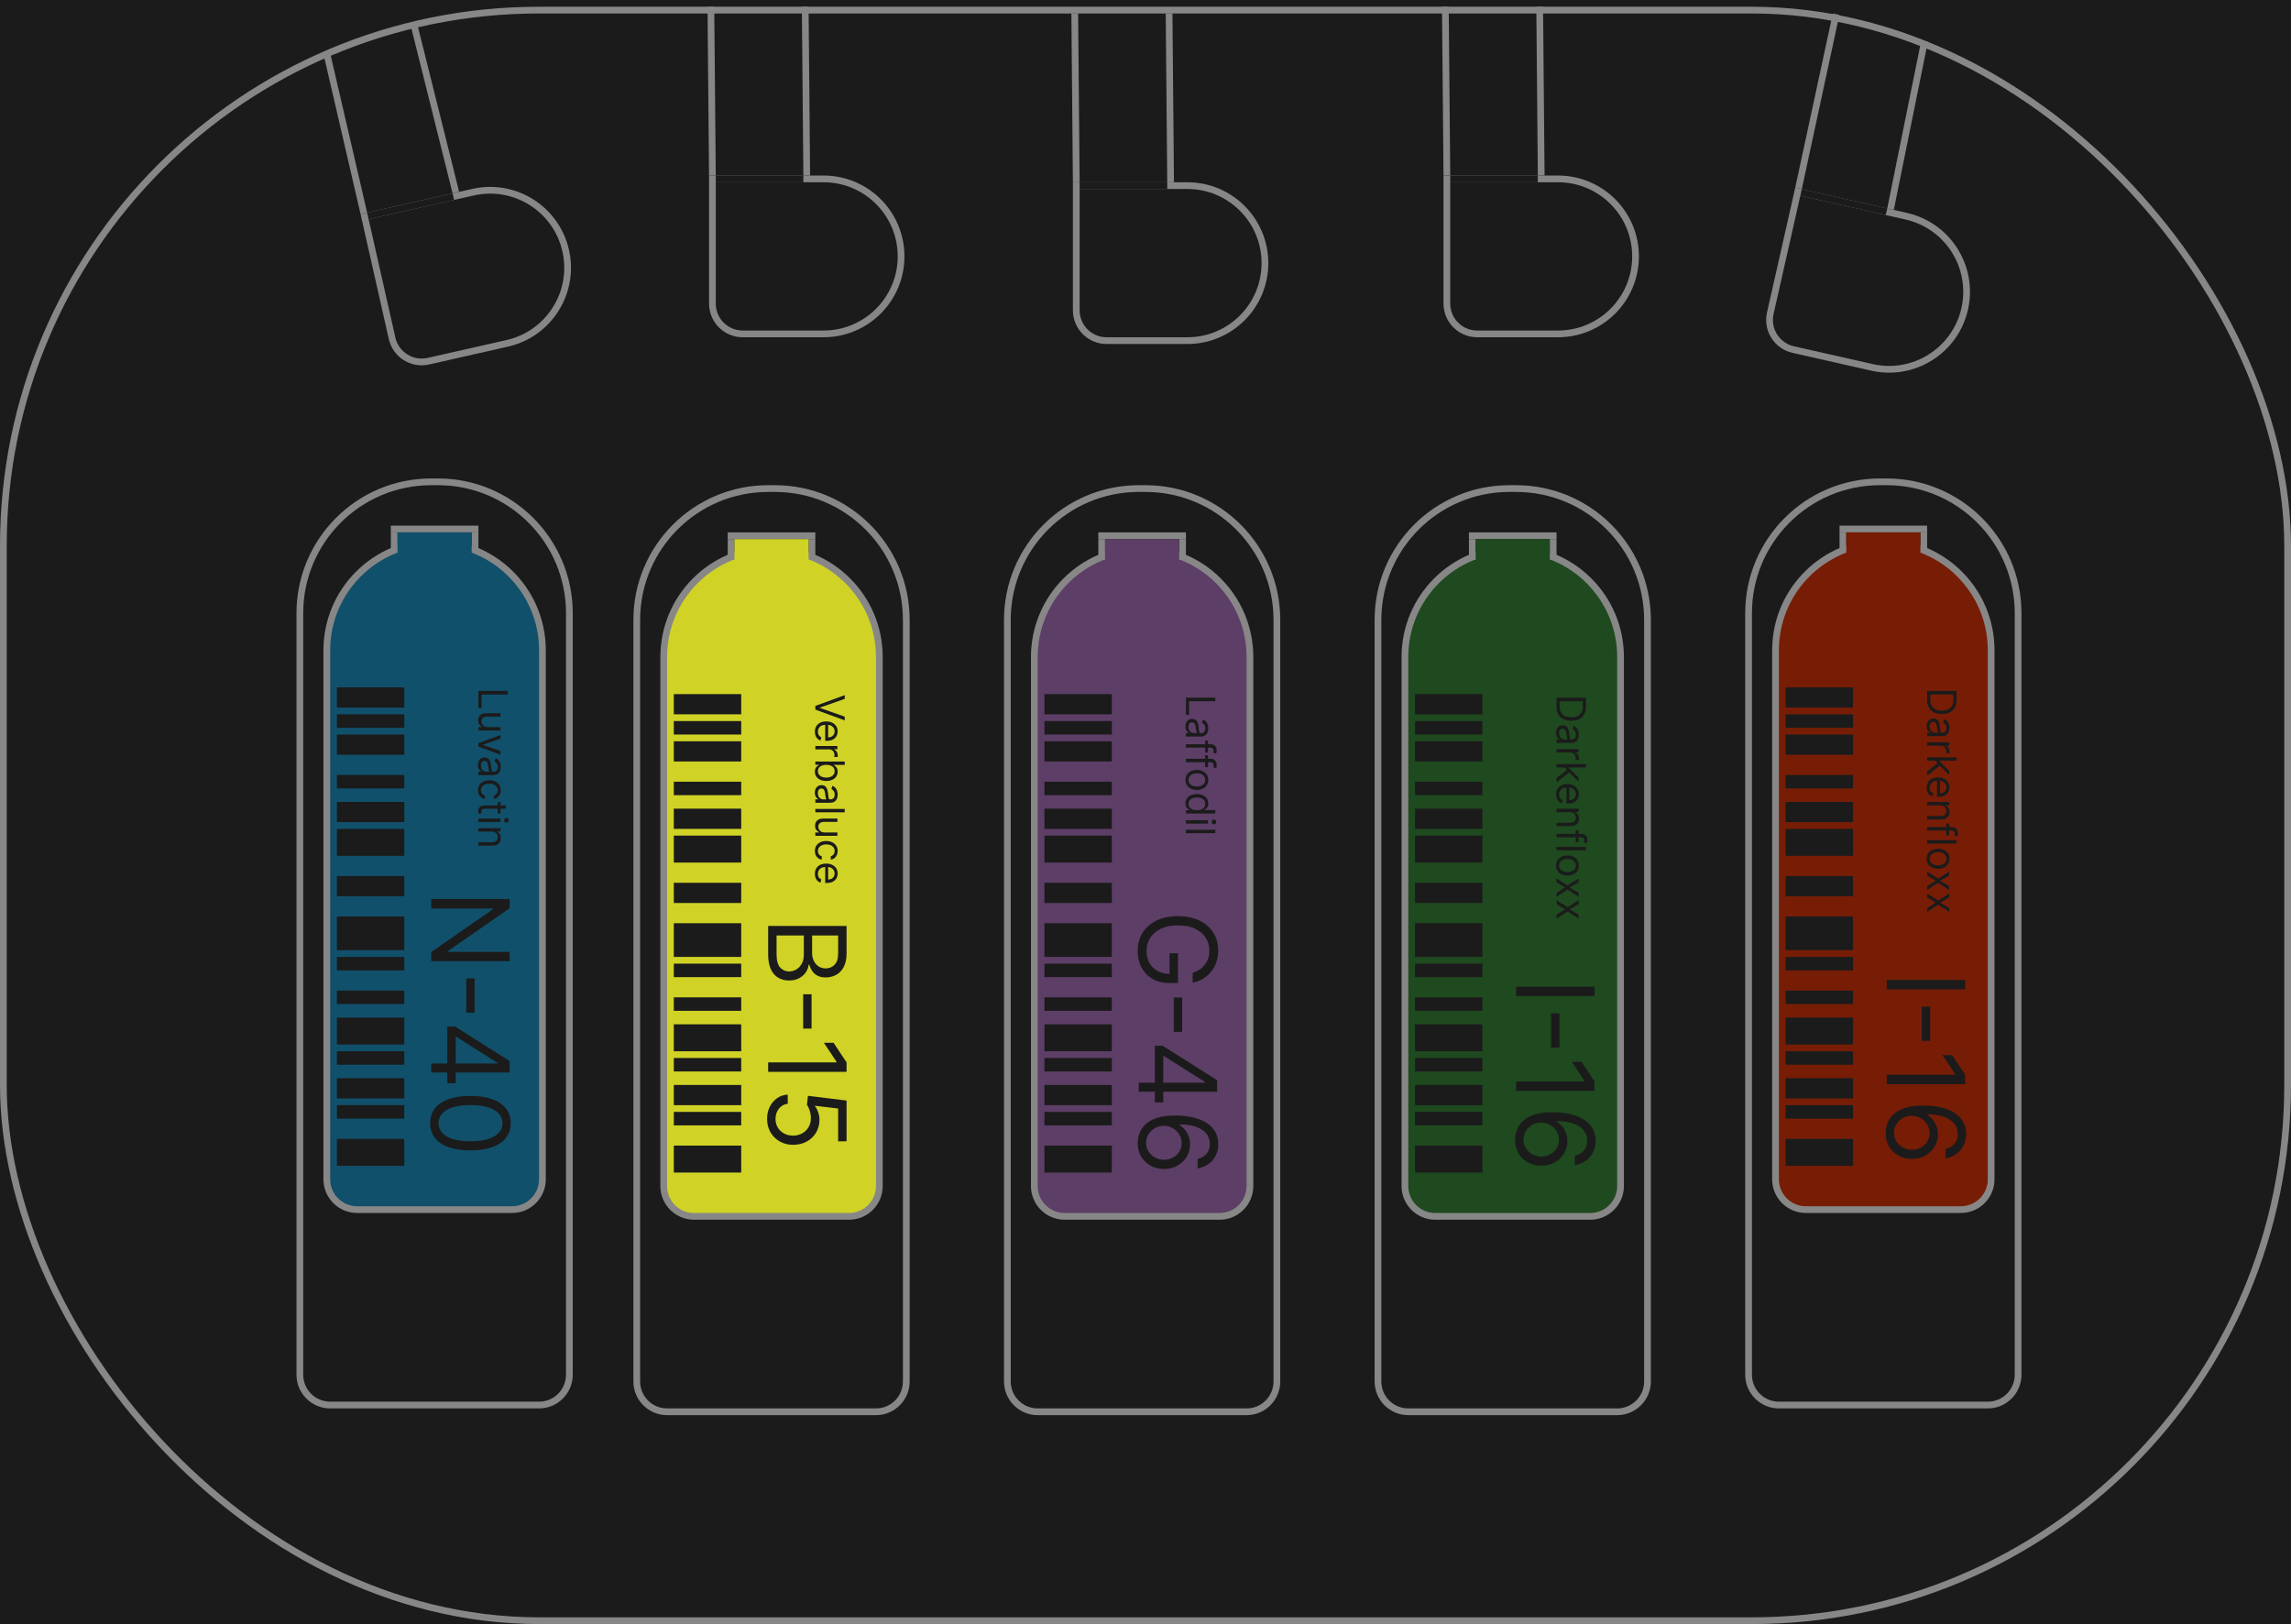 <svg width="340" height="241" viewBox="0 0 340 241" fill="none" xmlns="http://www.w3.org/2000/svg">
<rect width="340" height="241" fill="#1B1B1B"/>
<line x1="48.487" y1="7.887" x2="53.999" y2="31.665" stroke="#878787"/>
<line x1="61.485" y1="3.879" x2="67.652" y2="28.571" stroke="#878787"/>
<path d="M54.109 32.156L70.203 28.518C76.398 27.118 82.556 31.005 83.956 37.2C85.356 43.395 81.469 49.552 75.274 50.952L63.569 53.598C61.145 54.146 58.736 52.625 58.188 50.2L54.109 32.156Z" stroke="#878787"/>
<line x1="54.597" y1="32.045" x2="67.277" y2="29.18" stroke="#1B1B1B"/>
<line x1="272.489" y1="2.105" x2="266.912" y2="27.952" stroke="#878787"/>
<line x1="285.622" y1="6.09" x2="280.568" y2="31.034" stroke="#878787"/>
<path d="M266.801 28.445L282.894 32.084C289.089 33.484 292.976 39.642 291.575 45.837C290.175 52.031 284.017 55.918 277.822 54.517L266.118 51.871C263.694 51.323 262.173 48.913 262.721 46.489L266.801 28.445Z" stroke="#878787"/>
<line x1="267.288" y1="28.555" x2="279.968" y2="31.422" stroke="#1B1B1B"/>
<line x1="105.5" y1="0.995" x2="105.725" y2="26.043" stroke="#878787"/>
<line x1="119.5" y1="0.995" x2="119.725" y2="26.043" stroke="#878787"/>
<path d="M105.726 26.547H122.226C128.577 26.547 133.726 31.696 133.726 38.047C133.726 44.398 128.577 49.547 122.226 49.547H110.226C107.74 49.547 105.726 47.532 105.726 45.047V26.547Z" stroke="#878787"/>
<line x1="106.226" y1="26.547" x2="119.226" y2="26.547" stroke="#1B1B1B"/>
<line x1="214.5" y1="0.995" x2="214.725" y2="26.043" stroke="#878787"/>
<line x1="228.5" y1="0.995" x2="228.725" y2="26.043" stroke="#878787"/>
<path d="M214.726 26.547H231.226C237.577 26.547 242.726 31.696 242.726 38.047C242.726 44.398 237.577 49.547 231.226 49.547H219.226C216.74 49.547 214.726 47.532 214.726 45.047V26.547Z" stroke="#878787"/>
<line x1="215.226" y1="26.547" x2="228.226" y2="26.547" stroke="#1B1B1B"/>
<line x1="159.5" y1="1.996" x2="159.725" y2="27.043" stroke="#878787"/>
<line x1="173.5" y1="1.996" x2="173.725" y2="27.043" stroke="#878787"/>
<path d="M159.726 27.547H176.226C182.577 27.547 187.726 32.696 187.726 39.047C187.726 45.398 182.577 50.547 176.226 50.547H164.226C161.74 50.547 159.726 48.532 159.726 46.047V27.547Z" stroke="#878787"/>
<line x1="160.226" y1="27.547" x2="173.226" y2="27.547" stroke="#1B1B1B"/>
<line x1="58" y1="78.5" x2="71" y2="78.5" stroke="#878787"/>
<line x1="108" y1="79.5" x2="121" y2="79.5" stroke="#878787"/>
<path d="M64 71.5H65C75.77 71.5 84.5 80.23 84.5 91V204C84.5 206.485 82.485 208.5 80 208.5H49C46.515 208.5 44.5 206.485 44.5 204V91C44.5 80.23 53.23 71.5 64 71.5Z" stroke="#878787"/>
<path d="M114 72.5H115C125.77 72.5 134.5 81.23 134.5 92V205C134.5 207.485 132.485 209.5 130 209.5H99C96.515 209.5 94.5 207.485 94.5 205V92C94.5 81.23 103.23 72.5 114 72.5Z" stroke="#878787"/>
<rect x="0.5" y="1.5" width="339" height="239" rx="79.5" stroke="#878787" stroke-miterlimit="1.414"/>
<path d="M80.5 96.5V175C80.5 177.485 78.485 179.5 76 179.5H53C50.515 179.5 48.5 177.485 48.5 175V96.5C48.5 87.663 55.663 80.5 64.5 80.5C73.337 80.5 80.5 87.663 80.5 96.5Z" fill="#11506B" stroke="#878787"/>
<path d="M130.5 97.5V176C130.5 178.485 128.485 180.5 126 180.5H103C100.515 180.5 98.5 178.485 98.5 176V97.5C98.5 88.663 105.663 81.5 114.5 81.5C123.337 81.5 130.5 88.663 130.5 97.5Z" fill="#D0D326" stroke="#878787"/>
<line x1="58.5" y1="82" x2="58.5" y2="79" stroke="#878787"/>
<line x1="108.5" y1="83" x2="108.5" y2="80" stroke="#878787"/>
<line x1="70.5" y1="82" x2="70.5" y2="79" stroke="#878787"/>
<line x1="120.5" y1="83" x2="120.5" y2="80" stroke="#878787"/>
<rect x="59" y="79" width="11" height="3" fill="#11506B"/>
<rect x="109" y="80" width="11" height="3" fill="#D0D326"/>
<path d="M75.636 142.636L64 142.636L64 141.273L73.136 134.932L73.136 134.818L64 134.818L64 133.409L75.636 133.409L75.636 134.773L66.477 141.136L66.477 141.25L75.636 141.25L75.636 142.636ZM70.443 150.274L69.193 150.274L69.193 145.183L70.443 145.183L70.443 150.274ZM66.386 152.338L67.546 152.338L75.636 157.452L75.636 158.293L73.841 158.293L73.841 157.724L67.727 153.861L67.636 153.861L67.636 160.747L66.386 160.747L66.386 152.338ZM64 157.815L66.739 157.815L67.278 157.815L75.636 157.815L75.636 159.156L64 159.156L64 157.815ZM63.841 166.672C63.841 165.816 64.074 165.087 64.54 164.484C65.01 163.882 65.689 163.422 66.579 163.104C67.474 162.786 68.553 162.626 69.818 162.626C71.076 162.626 72.15 162.786 73.04 163.104C73.934 163.426 74.615 163.888 75.085 164.49C75.559 165.096 75.796 165.823 75.796 166.672C75.796 167.52 75.559 168.246 75.085 168.848C74.615 169.454 73.934 169.916 73.04 170.234C72.15 170.556 71.076 170.717 69.818 170.717C68.553 170.717 67.474 170.558 66.579 170.24C65.689 169.922 65.01 169.462 64.54 168.859C64.074 168.257 63.841 167.528 63.841 166.672ZM65.091 166.672C65.091 167.52 65.5 168.179 66.318 168.649C67.136 169.119 68.303 169.354 69.818 169.354C70.826 169.354 71.684 169.246 72.392 169.03C73.1 168.818 73.64 168.511 74.011 168.109C74.383 167.712 74.568 167.232 74.568 166.672C74.568 165.831 74.153 165.174 73.324 164.7C72.498 164.227 71.329 163.99 69.818 163.99C68.811 163.99 67.954 164.096 67.25 164.308C66.546 164.52 66.01 164.825 65.642 165.223C65.275 165.625 65.091 166.107 65.091 166.672Z" fill="#1B1B1B"/>
<path d="M114 137.409L125.636 137.409L125.636 141.477C125.636 142.288 125.496 142.956 125.216 143.483C124.939 144.009 124.566 144.402 124.097 144.659C123.631 144.917 123.114 145.045 122.545 145.045C122.045 145.045 121.633 144.956 121.307 144.778C120.981 144.604 120.723 144.373 120.534 144.085C120.345 143.801 120.205 143.492 120.114 143.159L120 143.159C119.977 143.515 119.852 143.873 119.625 144.233C119.398 144.593 119.072 144.894 118.648 145.136C118.223 145.379 117.705 145.5 117.091 145.5C116.508 145.5 115.983 145.367 115.517 145.102C115.051 144.837 114.682 144.419 114.409 143.847C114.136 143.275 114 142.53 114 141.614L114 137.409ZM115.25 138.818L115.25 141.614C115.25 142.534 115.428 143.187 115.784 143.574C116.144 143.964 116.58 144.159 117.091 144.159C117.485 144.159 117.848 144.059 118.182 143.858C118.519 143.657 118.788 143.371 118.989 143C119.193 142.629 119.295 142.189 119.295 141.682L119.295 138.818L115.25 138.818ZM120.523 138.818L120.523 141.432C120.523 141.856 120.606 142.239 120.773 142.58C120.939 142.924 121.174 143.197 121.477 143.398C121.78 143.602 122.136 143.705 122.545 143.705C123.057 143.705 123.491 143.527 123.847 143.17C124.206 142.814 124.386 142.25 124.386 141.477L124.386 138.818L120.523 138.818ZM120.443 152.634L119.193 152.634L119.193 147.543L120.443 147.543L120.443 152.634ZM125.636 159.061L114 159.061L114 157.652L124.159 157.652L124.159 157.584L122.273 154.743L123.705 154.743L125.636 157.652L125.636 159.061ZM113.841 166.044C113.841 165.377 113.973 164.777 114.239 164.243C114.504 163.709 114.867 163.281 115.33 162.959C115.792 162.637 116.318 162.461 116.909 162.43L116.909 163.794C116.383 163.847 115.947 164.086 115.602 164.51C115.261 164.938 115.091 165.449 115.091 166.044C115.091 166.521 115.203 166.946 115.426 167.317C115.65 167.692 115.956 167.985 116.347 168.197C116.741 168.413 117.186 168.521 117.682 168.521C118.189 168.521 118.642 168.41 119.04 168.186C119.441 167.966 119.758 167.663 119.989 167.277C120.22 166.891 120.337 166.449 120.341 165.953C120.345 165.597 120.29 165.232 120.176 164.857C120.066 164.482 119.924 164.173 119.75 163.93L119.909 162.612L125.636 163.317L125.636 169.362L124.386 169.362L124.386 164.499L120.955 164.089L120.955 164.158C121.144 164.396 121.301 164.696 121.426 165.055C121.551 165.415 121.614 165.79 121.614 166.18C121.614 166.893 121.443 167.527 121.102 168.084C120.765 168.644 120.303 169.084 119.716 169.402C119.129 169.724 118.458 169.885 117.705 169.885C116.962 169.885 116.299 169.718 115.716 169.385C115.136 169.055 114.678 168.601 114.341 168.021C114.008 167.442 113.841 166.783 113.841 166.044Z" fill="#1B1B1B"/>
<rect x="60" y="102" width="3" height="10" transform="rotate(90 60 102)" fill="#1B1B1B"/>
<rect x="60" y="106" width="2" height="10" transform="rotate(90 60 106)" fill="#1B1B1B"/>
<rect x="60" y="109" width="3" height="10" transform="rotate(90 60 109)" fill="#1B1B1B"/>
<rect x="60" y="115" width="2" height="10" transform="rotate(90 60 115)" fill="#1B1B1B"/>
<rect x="60" y="119" width="3" height="10" transform="rotate(90 60 119)" fill="#1B1B1B"/>
<rect x="60" y="123" width="4" height="10" transform="rotate(90 60 123)" fill="#1B1B1B"/>
<rect x="60" y="130" width="3" height="10" transform="rotate(90 60 130)" fill="#1B1B1B"/>
<rect x="60" y="136" width="5" height="10" transform="rotate(90 60 136)" fill="#1B1B1B"/>
<rect x="60" y="142" width="2" height="10" transform="rotate(90 60 142)" fill="#1B1B1B"/>
<rect x="60" y="147" width="2" height="10" transform="rotate(90 60 147)" fill="#1B1B1B"/>
<rect x="60" y="151" width="4" height="10" transform="rotate(90 60 151)" fill="#1B1B1B"/>
<rect x="60" y="156" width="2" height="10" transform="rotate(90 60 156)" fill="#1B1B1B"/>
<rect x="60" y="160" width="3" height="10" transform="rotate(90 60 160)" fill="#1B1B1B"/>
<rect x="60" y="164" width="2" height="10" transform="rotate(90 60 164)" fill="#1B1B1B"/>
<rect x="60" y="169" width="4" height="10" transform="rotate(90 60 169)" fill="#1B1B1B"/>
<rect x="110" y="103" width="3" height="10" transform="rotate(90 110 103)" fill="#1B1B1B"/>
<rect x="110" y="107" width="2" height="10" transform="rotate(90 110 107)" fill="#1B1B1B"/>
<rect x="110" y="110" width="3" height="10" transform="rotate(90 110 110)" fill="#1B1B1B"/>
<rect x="110" y="116" width="2" height="10" transform="rotate(90 110 116)" fill="#1B1B1B"/>
<rect x="110" y="120" width="3" height="10" transform="rotate(90 110 120)" fill="#1B1B1B"/>
<rect x="110" y="124" width="4" height="10" transform="rotate(90 110 124)" fill="#1B1B1B"/>
<rect x="110" y="131" width="3" height="10" transform="rotate(90 110 131)" fill="#1B1B1B"/>
<rect x="110" y="137" width="5" height="10" transform="rotate(90 110 137)" fill="#1B1B1B"/>
<rect x="110" y="143" width="2" height="10" transform="rotate(90 110 143)" fill="#1B1B1B"/>
<rect x="110" y="148" width="2" height="10" transform="rotate(90 110 148)" fill="#1B1B1B"/>
<rect x="110" y="152" width="4" height="10" transform="rotate(90 110 152)" fill="#1B1B1B"/>
<rect x="110" y="157" width="2" height="10" transform="rotate(90 110 157)" fill="#1B1B1B"/>
<rect x="110" y="161" width="3" height="10" transform="rotate(90 110 161)" fill="#1B1B1B"/>
<rect x="110" y="165" width="2" height="10" transform="rotate(90 110 165)" fill="#1B1B1B"/>
<rect x="110" y="170" width="4" height="10" transform="rotate(90 110 170)" fill="#1B1B1B"/>
<path d="M71 102.528L75.364 102.528L75.364 103.057L71.469 103.057L71.469 105.085L71 105.085L71 102.528ZM72.338 107.898L74.273 107.898L74.273 108.401L71 108.401L71 107.898L71.554 107.898L71.554 107.864C71.388 107.787 71.246 107.668 71.13 107.506C71.015 107.344 70.957 107.139 70.957 106.892C70.957 106.687 71.002 106.506 71.092 106.347C71.183 106.187 71.319 106.062 71.501 105.972C71.684 105.881 71.915 105.835 72.193 105.835L74.273 105.835L74.273 106.338L72.227 106.338C71.989 106.338 71.798 106.405 71.656 106.538C71.514 106.673 71.443 106.845 71.443 107.054C71.443 107.179 71.475 107.306 71.539 107.435C71.603 107.566 71.701 107.675 71.833 107.763C71.965 107.853 72.133 107.898 72.338 107.898ZM74.273 111.998L71 110.787L71 110.276L74.273 109.066L74.273 109.611L71.665 110.515L71.665 110.549L74.273 111.452L74.273 111.998ZM70.923 113.525C70.923 113.317 70.962 113.129 71.04 112.96C71.12 112.791 71.234 112.657 71.383 112.558C71.534 112.458 71.716 112.408 71.929 112.408C72.117 112.408 72.269 112.445 72.385 112.519C72.503 112.593 72.595 112.692 72.662 112.815C72.729 112.939 72.778 113.075 72.811 113.224C72.845 113.375 72.872 113.526 72.892 113.678C72.918 113.877 72.937 114.038 72.95 114.162C72.964 114.287 72.987 114.378 73.02 114.435C73.053 114.493 73.109 114.522 73.19 114.522L73.207 114.522C73.418 114.522 73.581 114.464 73.697 114.349C73.814 114.236 73.872 114.063 73.872 113.832C73.872 113.592 73.82 113.403 73.715 113.267C73.609 113.131 73.497 113.035 73.378 112.979L73.548 112.502C73.747 112.587 73.902 112.701 74.013 112.843C74.125 112.986 74.203 113.143 74.247 113.312C74.293 113.482 74.315 113.65 74.315 113.815C74.315 113.92 74.303 114.04 74.277 114.177C74.253 114.315 74.202 114.447 74.126 114.575C74.049 114.705 73.933 114.812 73.778 114.897C73.624 114.982 73.416 115.025 73.156 115.025L71 115.025L71 114.522L71.443 114.522L71.443 114.496C71.372 114.462 71.296 114.406 71.215 114.326C71.134 114.246 71.065 114.141 71.008 114.009C70.952 113.876 70.923 113.715 70.923 113.525ZM71.375 113.602C71.375 113.8 71.414 113.968 71.492 114.104C71.57 114.242 71.671 114.346 71.795 114.415C71.918 114.486 72.048 114.522 72.185 114.522L72.645 114.522C72.619 114.501 72.596 114.454 72.575 114.381C72.555 114.31 72.537 114.228 72.521 114.134C72.507 114.042 72.494 113.952 72.483 113.864C72.473 113.777 72.465 113.707 72.457 113.653C72.44 113.522 72.413 113.4 72.374 113.286C72.337 113.174 72.281 113.083 72.206 113.013C72.132 112.945 72.031 112.911 71.903 112.911C71.729 112.911 71.597 112.976 71.507 113.105C71.419 113.236 71.375 113.401 71.375 113.602ZM70.932 117.272C70.932 116.965 71.004 116.701 71.149 116.48C71.294 116.258 71.494 116.088 71.748 115.968C72.002 115.849 72.293 115.789 72.619 115.789C72.952 115.789 73.245 115.85 73.499 115.972C73.755 116.096 73.954 116.268 74.098 116.488C74.243 116.71 74.315 116.968 74.315 117.264C74.315 117.494 74.273 117.701 74.188 117.886C74.102 118.07 73.983 118.222 73.829 118.34C73.676 118.458 73.497 118.531 73.293 118.559L73.293 118.056C73.442 118.018 73.574 117.933 73.689 117.801C73.805 117.67 73.864 117.494 73.864 117.272C73.864 117.076 73.812 116.904 73.71 116.757C73.609 116.61 73.467 116.496 73.282 116.414C73.099 116.333 72.883 116.292 72.636 116.292C72.383 116.292 72.163 116.332 71.976 116.411C71.788 116.492 71.643 116.606 71.539 116.752C71.435 116.9 71.383 117.073 71.383 117.272C71.383 117.403 71.406 117.521 71.452 117.628C71.497 117.735 71.562 117.825 71.648 117.899C71.733 117.972 71.835 118.025 71.954 118.056L71.954 118.559C71.761 118.531 71.587 118.46 71.433 118.348C71.279 118.237 71.157 118.09 71.066 117.907C70.977 117.725 70.932 117.514 70.932 117.272ZM74.273 120.717L73.847 120.717L73.847 119.021L74.273 119.021L74.273 120.717ZM75.057 119.516L75.057 120.019L71.938 120.019C71.796 120.019 71.689 120.039 71.618 120.08C71.548 120.123 71.501 120.177 71.477 120.242C71.454 120.309 71.443 120.379 71.443 120.453C71.443 120.509 71.446 120.554 71.452 120.59C71.459 120.625 71.465 120.654 71.469 120.675L71.017 120.777C71.004 120.743 70.992 120.695 70.979 120.634C70.965 120.573 70.957 120.496 70.957 120.402C70.957 120.26 70.988 120.121 71.049 119.985C71.11 119.85 71.203 119.737 71.328 119.648C71.453 119.56 71.611 119.516 71.801 119.516L75.057 119.516ZM71 121.474L74.273 121.474L74.273 121.977L71 121.977L71 121.474ZM74.818 121.73C74.818 121.632 74.852 121.547 74.918 121.476C74.985 121.406 75.065 121.372 75.159 121.372C75.253 121.372 75.333 121.406 75.4 121.476C75.467 121.547 75.5 121.632 75.5 121.73C75.5 121.828 75.467 121.911 75.4 121.981C75.333 122.052 75.253 122.088 75.159 122.088C75.065 122.088 74.985 122.052 74.918 121.981C74.852 121.911 74.818 121.828 74.818 121.73ZM72.969 123.401L71 123.401L71 122.898L74.273 122.898L74.273 123.384L73.761 123.384L73.761 123.426C73.928 123.503 74.061 123.619 74.162 123.776C74.264 123.932 74.315 124.134 74.315 124.381C74.315 124.602 74.27 124.796 74.179 124.962C74.09 125.129 73.953 125.258 73.77 125.35C73.588 125.442 73.358 125.489 73.079 125.489L71 125.489L71 124.986L73.046 124.986C73.303 124.986 73.503 124.919 73.646 124.786C73.791 124.652 73.864 124.469 73.864 124.236C73.864 124.075 73.829 123.932 73.759 123.805C73.69 123.68 73.588 123.582 73.454 123.509C73.321 123.437 73.159 123.401 72.969 123.401Z" fill="#1B1B1B"/>
<path d="M125.364 103.707L121.69 105.003L121.69 105.054L125.364 106.349L125.364 106.903L121 105.301L121 104.756L125.364 103.153L125.364 103.707ZM120.932 108.582C120.932 108.267 121.001 107.995 121.141 107.766C121.281 107.539 121.477 107.364 121.729 107.24C121.982 107.118 122.276 107.057 122.611 107.057C122.946 107.057 123.241 107.118 123.497 107.24C123.754 107.364 123.955 107.536 124.098 107.756C124.243 107.977 124.315 108.236 124.315 108.531C124.315 108.702 124.287 108.87 124.23 109.036C124.173 109.202 124.081 109.354 123.953 109.49C123.827 109.626 123.659 109.735 123.45 109.816C123.241 109.897 122.984 109.937 122.679 109.937L122.466 109.937L122.466 107.415L122.901 107.415L122.901 109.426C123.085 109.426 123.25 109.389 123.395 109.315C123.54 109.243 123.654 109.139 123.738 109.004C123.822 108.871 123.864 108.713 123.864 108.531C123.864 108.331 123.814 108.158 123.714 108.011C123.616 107.866 123.489 107.755 123.331 107.677C123.173 107.599 123.004 107.56 122.824 107.56L122.534 107.56C122.287 107.56 122.077 107.602 121.906 107.687C121.735 107.774 121.605 107.894 121.516 108.048C121.428 108.201 121.384 108.379 121.384 108.582C121.384 108.714 121.402 108.834 121.439 108.94C121.477 109.048 121.534 109.141 121.609 109.219C121.686 109.298 121.781 109.358 121.895 109.401L121.759 109.886C121.594 109.835 121.449 109.749 121.324 109.629C121.2 109.508 121.104 109.359 121.034 109.181C120.966 109.004 120.932 108.804 120.932 108.582ZM121 110.702L124.273 110.702L124.273 111.188L123.778 111.188L123.778 111.222C123.94 111.282 124.072 111.39 124.173 111.546C124.273 111.702 124.324 111.879 124.324 112.075C124.324 112.111 124.323 112.158 124.322 112.213C124.32 112.268 124.318 112.31 124.315 112.339L123.804 112.339C123.808 112.322 123.815 112.283 123.823 112.222C123.833 112.162 123.838 112.099 123.838 112.032C123.838 111.873 123.805 111.731 123.738 111.606C123.673 111.482 123.582 111.384 123.465 111.312C123.35 111.241 123.219 111.205 123.071 111.205L121 111.205L121 110.702ZM121 113.003L125.364 113.003L125.364 113.506L123.753 113.506L123.753 113.548C123.81 113.585 123.882 113.637 123.97 113.702C124.06 113.769 124.139 113.864 124.209 113.987C124.28 114.112 124.315 114.281 124.315 114.494C124.315 114.77 124.246 115.013 124.109 115.223C123.971 115.433 123.776 115.597 123.523 115.715C123.27 115.833 122.972 115.892 122.628 115.892C122.281 115.892 121.981 115.833 121.727 115.715C121.474 115.597 121.278 115.434 121.138 115.225C121.001 115.017 120.932 114.776 120.932 114.503C120.932 114.293 120.967 114.124 121.036 113.998C121.107 113.872 121.187 113.774 121.277 113.706C121.368 113.638 121.443 113.585 121.503 113.548L121.503 113.489L121 113.489L121 113.003ZM122.636 113.497C122.389 113.497 122.171 113.534 121.982 113.606C121.795 113.678 121.648 113.784 121.541 113.923C121.436 114.063 121.384 114.233 121.384 114.435C121.384 114.645 121.439 114.82 121.55 114.961C121.662 115.103 121.812 115.21 122.001 115.281C122.192 115.353 122.403 115.389 122.636 115.389C122.866 115.389 123.074 115.354 123.259 115.283C123.445 115.213 123.592 115.107 123.7 114.965C123.809 114.825 123.864 114.648 123.864 114.435C123.864 114.23 123.812 114.058 123.708 113.919C123.606 113.78 123.462 113.675 123.278 113.604C123.094 113.533 122.881 113.497 122.636 113.497ZM120.923 117.624C120.923 117.417 120.962 117.229 121.04 117.06C121.12 116.891 121.234 116.757 121.384 116.657C121.534 116.558 121.716 116.508 121.929 116.508C122.116 116.508 122.268 116.545 122.385 116.619C122.503 116.693 122.595 116.791 122.662 116.915C122.729 117.039 122.778 117.175 122.811 117.324C122.845 117.475 122.872 117.626 122.892 117.778C122.918 117.977 122.937 118.138 122.95 118.262C122.964 118.387 122.987 118.477 123.02 118.534C123.053 118.592 123.109 118.622 123.19 118.622L123.207 118.622C123.418 118.622 123.581 118.564 123.697 118.449C123.814 118.335 123.872 118.163 123.872 117.931C123.872 117.691 123.82 117.503 123.714 117.367C123.609 117.23 123.497 117.134 123.378 117.079L123.548 116.602C123.747 116.687 123.902 116.801 124.013 116.943C124.125 117.086 124.203 117.242 124.247 117.411C124.293 117.582 124.315 117.749 124.315 117.914C124.315 118.019 124.303 118.14 124.277 118.276C124.253 118.414 124.202 118.547 124.126 118.675C124.049 118.804 123.933 118.911 123.778 118.997C123.624 119.082 123.416 119.124 123.156 119.124L121 119.124L121 118.622L121.443 118.622L121.443 118.596C121.372 118.562 121.296 118.505 121.215 118.426C121.134 118.346 121.065 118.24 121.009 118.108C120.952 117.976 120.923 117.815 120.923 117.624ZM121.375 117.701C121.375 117.9 121.414 118.068 121.492 118.204C121.57 118.342 121.671 118.445 121.795 118.515C121.918 118.586 122.048 118.622 122.185 118.622L122.645 118.622C122.619 118.6 122.596 118.553 122.575 118.481C122.555 118.41 122.537 118.328 122.521 118.234C122.507 118.142 122.494 118.051 122.483 117.963C122.473 117.877 122.464 117.806 122.457 117.752C122.44 117.622 122.413 117.499 122.374 117.386C122.337 117.274 122.281 117.183 122.206 117.113C122.132 117.045 122.031 117.011 121.903 117.011C121.729 117.011 121.597 117.075 121.507 117.205C121.419 117.335 121.375 117.501 121.375 117.701ZM125.364 120.545L121 120.545L121 120.042L125.364 120.042L125.364 120.545ZM122.338 123.529L124.273 123.529L124.273 124.031L121 124.031L121 123.529L121.554 123.529L121.554 123.494C121.388 123.418 121.246 123.298 121.13 123.137C121.015 122.975 120.957 122.77 120.957 122.523C120.957 122.318 121.002 122.137 121.092 121.977C121.183 121.818 121.319 121.693 121.501 121.602C121.684 121.512 121.915 121.466 122.193 121.466L124.273 121.466L124.273 121.969L122.227 121.969C121.989 121.969 121.798 122.036 121.656 122.169C121.514 122.304 121.443 122.476 121.443 122.685C121.443 122.81 121.475 122.937 121.539 123.066C121.603 123.197 121.701 123.306 121.833 123.394C121.965 123.484 122.134 123.529 122.338 123.529ZM120.932 126.282C120.932 125.975 121.004 125.711 121.149 125.489C121.294 125.268 121.494 125.097 121.748 124.978C122.002 124.859 122.293 124.799 122.619 124.799C122.952 124.799 123.245 124.86 123.499 124.982C123.755 125.106 123.955 125.278 124.098 125.498C124.243 125.719 124.315 125.978 124.315 126.273C124.315 126.504 124.273 126.711 124.187 126.896C124.102 127.08 123.983 127.232 123.83 127.349C123.676 127.467 123.497 127.54 123.293 127.569L123.293 127.066C123.442 127.028 123.574 126.942 123.689 126.81C123.805 126.68 123.864 126.504 123.864 126.282C123.864 126.086 123.812 125.914 123.71 125.766C123.609 125.62 123.467 125.506 123.282 125.423C123.099 125.342 122.884 125.302 122.636 125.302C122.384 125.302 122.163 125.342 121.976 125.421C121.788 125.502 121.643 125.616 121.539 125.762C121.435 125.91 121.384 126.083 121.384 126.282C121.384 126.413 121.406 126.531 121.452 126.638C121.497 126.744 121.562 126.835 121.648 126.908C121.733 126.982 121.835 127.035 121.955 127.066L121.955 127.569C121.761 127.54 121.587 127.47 121.433 127.358C121.279 127.247 121.157 127.1 121.066 126.917C120.977 126.735 120.932 126.523 120.932 126.282ZM120.932 129.676C120.932 129.361 121.001 129.089 121.141 128.86C121.281 128.633 121.477 128.457 121.729 128.334C121.982 128.212 122.276 128.151 122.611 128.151C122.946 128.151 123.241 128.212 123.497 128.334C123.754 128.457 123.955 128.629 124.098 128.849C124.243 129.071 124.315 129.33 124.315 129.625C124.315 129.795 124.287 129.964 124.23 130.13C124.173 130.296 124.081 130.447 123.953 130.584C123.827 130.72 123.659 130.829 123.45 130.91C123.241 130.991 122.984 131.031 122.679 131.031L122.466 131.031L122.466 128.509L122.901 128.509L122.901 130.52C123.085 130.52 123.25 130.483 123.395 130.409C123.54 130.337 123.654 130.233 123.738 130.098C123.822 129.964 123.864 129.807 123.864 129.625C123.864 129.425 123.814 129.251 123.714 129.105C123.616 128.96 123.489 128.849 123.331 128.771C123.173 128.692 123.004 128.653 122.824 128.653L122.534 128.653C122.287 128.653 122.077 128.696 121.906 128.781C121.735 128.868 121.605 128.988 121.516 129.141C121.428 129.295 121.384 129.473 121.384 129.676C121.384 129.808 121.402 129.928 121.439 130.034C121.477 130.142 121.534 130.235 121.609 130.313C121.686 130.391 121.781 130.452 121.895 130.494L121.759 130.98C121.594 130.929 121.449 130.843 121.324 130.722C121.2 130.602 121.104 130.452 121.034 130.275C120.966 130.097 120.932 129.898 120.932 129.676Z" fill="#1B1B1B"/>
<line x1="163" y1="79.5" x2="176" y2="79.5" stroke="#878787"/>
<path d="M169 72.5H170C180.77 72.5 189.5 81.23 189.5 92V205C189.5 207.485 187.485 209.5 185 209.5H154C151.515 209.5 149.5 207.485 149.5 205V92C149.5 81.23 158.23 72.5 169 72.5Z" stroke="#878787"/>
<path d="M185.5 97.5V176C185.5 178.485 183.485 180.5 181 180.5H158C155.515 180.5 153.5 178.485 153.5 176V97.5C153.5 88.663 160.663 81.5 169.5 81.5C178.337 81.5 185.5 88.663 185.5 97.5Z" fill="#5D3E66" stroke="#878787"/>
<line x1="163.5" y1="83" x2="163.5" y2="80" stroke="#878787"/>
<line x1="175.5" y1="83" x2="175.5" y2="80" stroke="#878787"/>
<rect x="164" y="80" width="11" height="3" fill="#5D3E66"/>
<path d="M177 144.364C177.383 144.239 177.725 144.074 178.028 143.869C178.335 143.669 178.597 143.428 178.812 143.148C179.028 142.871 179.193 142.557 179.307 142.205C179.42 141.852 179.477 141.466 179.477 141.045C179.477 140.356 179.299 139.729 178.943 139.165C178.587 138.6 178.062 138.152 177.369 137.818C176.676 137.485 175.826 137.318 174.818 137.318C173.811 137.318 172.96 137.487 172.267 137.824C171.574 138.161 171.049 138.617 170.693 139.193C170.337 139.769 170.159 140.417 170.159 141.136C170.159 141.803 170.301 142.39 170.585 142.898C170.873 143.409 171.278 143.807 171.801 144.091C172.328 144.379 172.947 144.523 173.659 144.523L173.568 144.955L173.568 141.455L174.818 141.455L174.818 145.886L173.568 145.886C172.61 145.886 171.777 145.682 171.068 145.273C170.36 144.867 169.811 144.307 169.42 143.591C169.034 142.879 168.841 142.061 168.841 141.136C168.841 140.106 169.083 139.201 169.568 138.42C170.053 137.644 170.742 137.038 171.636 136.602C172.53 136.17 173.591 135.955 174.818 135.955C175.739 135.955 176.566 136.078 177.301 136.324C178.04 136.574 178.669 136.926 179.187 137.381C179.706 137.835 180.104 138.373 180.381 138.994C180.657 139.616 180.795 140.299 180.795 141.045C180.795 141.659 180.703 142.231 180.517 142.761C180.335 143.295 180.076 143.771 179.739 144.187C179.405 144.608 179.006 144.958 178.54 145.239C178.078 145.519 177.564 145.712 177 145.818L177 144.364ZM175.443 153.118L174.193 153.118L174.193 148.027L175.443 148.027L175.443 153.118ZM171.386 155.182L172.545 155.182L180.636 160.295L180.636 161.136L178.841 161.136L178.841 160.568L172.727 156.705L172.636 156.705L172.636 163.591L171.386 163.591L171.386 155.182ZM169 160.659L171.739 160.659L172.278 160.659L180.636 160.659L180.636 162L169 162L169 160.659ZM168.841 169.584C168.848 169.107 168.939 168.629 169.114 168.152C169.288 167.675 169.581 167.239 169.994 166.845C170.411 166.451 170.973 166.135 171.682 165.896C172.394 165.658 173.288 165.538 174.364 165.538C175.394 165.538 176.307 165.635 177.102 165.828C177.902 166.021 178.574 166.302 179.119 166.669C179.669 167.036 180.085 167.48 180.369 167.999C180.653 168.521 180.795 169.11 180.795 169.766C180.795 170.417 180.665 170.997 180.403 171.504C180.146 172.016 179.786 172.432 179.324 172.754C178.862 173.076 178.33 173.285 177.727 173.379L177.727 171.993C178.25 171.864 178.684 171.614 179.028 171.243C179.373 170.872 179.545 170.379 179.545 169.766C179.545 168.864 179.153 168.154 178.369 167.635C177.585 167.12 176.485 166.86 175.068 166.857L175.068 166.947C175.39 167.16 175.665 167.411 175.892 167.703C176.123 167.999 176.301 168.324 176.426 168.68C176.551 169.036 176.614 169.413 176.614 169.811C176.614 170.478 176.447 171.088 176.114 171.641C175.784 172.194 175.328 172.637 174.744 172.97C174.165 173.304 173.5 173.47 172.75 173.47C172.03 173.47 171.371 173.309 170.773 172.987C170.178 172.665 169.705 172.213 169.352 171.629C169.004 171.05 168.833 170.368 168.841 169.584ZM170.091 169.584C170.091 170.061 170.21 170.489 170.449 170.868C170.687 171.25 171.008 171.552 171.409 171.771C171.811 171.995 172.258 172.107 172.75 172.107C173.231 172.107 173.669 171.999 174.062 171.783C174.46 171.571 174.777 171.277 175.011 170.902C175.246 170.531 175.364 170.107 175.364 169.629C175.364 169.269 175.292 168.934 175.148 168.624C175.008 168.313 174.814 168.04 174.568 167.805C174.322 167.574 174.04 167.393 173.722 167.26C173.407 167.127 173.076 167.061 172.727 167.061C172.265 167.061 171.833 167.169 171.432 167.385C171.03 167.605 170.706 167.904 170.46 168.283C170.214 168.665 170.091 169.099 170.091 169.584Z" fill="#1B1B1B"/>
<rect x="165" y="103" width="3" height="10" transform="rotate(90 165 103)" fill="#1B1B1B"/>
<rect x="165" y="107" width="2" height="10" transform="rotate(90 165 107)" fill="#1B1B1B"/>
<rect x="165" y="110" width="3" height="10" transform="rotate(90 165 110)" fill="#1B1B1B"/>
<rect x="165" y="116" width="2" height="10" transform="rotate(90 165 116)" fill="#1B1B1B"/>
<rect x="165" y="120" width="3" height="10" transform="rotate(90 165 120)" fill="#1B1B1B"/>
<rect x="165" y="124" width="4" height="10" transform="rotate(90 165 124)" fill="#1B1B1B"/>
<rect x="165" y="131" width="3" height="10" transform="rotate(90 165 131)" fill="#1B1B1B"/>
<rect x="165" y="137" width="5" height="10" transform="rotate(90 165 137)" fill="#1B1B1B"/>
<rect x="165" y="143" width="2" height="10" transform="rotate(90 165 143)" fill="#1B1B1B"/>
<rect x="165" y="148" width="2" height="10" transform="rotate(90 165 148)" fill="#1B1B1B"/>
<rect x="165" y="152" width="4" height="10" transform="rotate(90 165 152)" fill="#1B1B1B"/>
<rect x="165" y="157" width="2" height="10" transform="rotate(90 165 157)" fill="#1B1B1B"/>
<rect x="165" y="161" width="3" height="10" transform="rotate(90 165 161)" fill="#1B1B1B"/>
<rect x="165" y="165" width="2" height="10" transform="rotate(90 165 165)" fill="#1B1B1B"/>
<rect x="165" y="170" width="4" height="10" transform="rotate(90 165 170)" fill="#1B1B1B"/>
<path d="M176 103.528L180.364 103.528L180.364 104.057L176.469 104.057L176.469 106.085L176 106.085L176 103.528ZM175.923 107.798C175.923 107.591 175.962 107.403 176.04 107.234C176.12 107.065 176.234 106.93 176.384 106.831C176.534 106.732 176.716 106.682 176.929 106.682C177.116 106.682 177.268 106.719 177.385 106.793C177.503 106.866 177.595 106.965 177.662 107.089C177.729 107.212 177.778 107.349 177.811 107.498C177.845 107.648 177.872 107.8 177.892 107.952C177.918 108.151 177.937 108.312 177.95 108.435C177.964 108.56 177.987 108.651 178.02 108.708C178.053 108.766 178.109 108.795 178.19 108.795L178.207 108.795C178.418 108.795 178.581 108.738 178.697 108.623C178.814 108.509 178.872 108.337 178.872 108.105C178.872 107.865 178.82 107.677 178.714 107.54C178.609 107.404 178.497 107.308 178.378 107.253L178.548 106.776C178.747 106.861 178.902 106.974 179.013 107.116C179.125 107.26 179.203 107.416 179.247 107.585C179.293 107.756 179.315 107.923 179.315 108.088C179.315 108.193 179.303 108.314 179.277 108.45C179.253 108.588 179.202 108.721 179.126 108.849C179.049 108.978 178.933 109.085 178.778 109.17C178.624 109.256 178.416 109.298 178.156 109.298L176 109.298L176 108.795L176.443 108.795L176.443 108.77C176.372 108.736 176.296 108.679 176.215 108.599C176.134 108.52 176.065 108.414 176.009 108.282C175.952 108.15 175.923 107.989 175.923 107.798ZM176.375 107.875C176.375 108.074 176.414 108.241 176.492 108.378C176.57 108.516 176.671 108.619 176.795 108.689C176.918 108.76 177.048 108.795 177.185 108.795L177.645 108.795C177.619 108.774 177.596 108.727 177.575 108.655C177.555 108.584 177.537 108.501 177.521 108.408C177.507 108.315 177.494 108.225 177.483 108.137C177.473 108.05 177.464 107.98 177.457 107.926C177.44 107.795 177.413 107.673 177.374 107.56C177.337 107.447 177.281 107.357 177.206 107.287C177.132 107.219 177.031 107.185 176.903 107.185C176.729 107.185 176.597 107.249 176.507 107.379C176.419 107.509 176.375 107.675 176.375 107.875ZM179.273 111.673L178.847 111.673L178.847 109.909L179.273 109.909L179.273 111.673ZM176 110.438L179.724 110.438C179.912 110.438 180.068 110.482 180.193 110.57C180.318 110.658 180.412 110.772 180.474 110.913C180.537 111.053 180.568 111.202 180.568 111.358C180.568 111.482 180.558 111.583 180.538 111.661C180.518 111.739 180.5 111.797 180.483 111.835L180.048 111.691C180.057 111.665 180.067 111.629 180.08 111.584C180.093 111.54 180.099 111.482 180.099 111.409C180.099 111.243 180.058 111.123 179.974 111.049C179.89 110.977 179.767 110.941 179.605 110.941L176 110.941L176 110.438ZM179.273 113.836L178.847 113.836L178.847 112.071L179.273 112.071L179.273 113.836ZM176 112.6L179.724 112.6C179.912 112.6 180.068 112.644 180.193 112.732C180.318 112.82 180.412 112.934 180.474 113.075C180.537 113.216 180.568 113.364 180.568 113.52C180.568 113.644 180.558 113.745 180.538 113.823C180.518 113.901 180.5 113.959 180.483 113.998L180.048 113.853C180.057 113.827 180.067 113.792 180.08 113.746C180.093 113.702 180.099 113.644 180.099 113.571C180.099 113.405 180.058 113.285 179.974 113.211C179.89 113.139 179.767 113.103 179.605 113.103L176 113.103L176 112.6ZM175.932 115.735C175.932 115.44 176.002 115.18 176.143 114.957C176.283 114.736 176.48 114.562 176.733 114.437C176.986 114.314 177.281 114.252 177.619 114.252C177.96 114.252 178.258 114.314 178.512 114.437C178.766 114.562 178.964 114.736 179.104 114.957C179.245 115.18 179.315 115.44 179.315 115.735C179.315 116.031 179.245 116.289 179.104 116.511C178.964 116.734 178.766 116.907 178.512 117.031C178.258 117.156 177.96 117.218 177.619 117.218C177.281 117.218 176.986 117.156 176.733 117.031C176.48 116.907 176.283 116.734 176.143 116.511C176.002 116.289 175.932 116.031 175.932 115.735ZM176.384 115.735C176.384 115.96 176.441 116.144 176.556 116.289C176.671 116.434 176.822 116.541 177.01 116.611C177.197 116.68 177.401 116.715 177.619 116.715C177.838 116.715 178.042 116.68 178.231 116.611C178.42 116.541 178.572 116.434 178.689 116.289C178.805 116.144 178.864 115.96 178.864 115.735C178.864 115.511 178.805 115.326 178.689 115.181C178.572 115.036 178.42 114.929 178.231 114.859C178.042 114.79 177.838 114.755 177.619 114.755C177.401 114.755 177.197 114.79 177.01 114.859C176.822 114.929 176.671 115.036 176.556 115.181C176.441 115.326 176.384 115.511 176.384 115.735ZM175.932 119.221C175.932 118.949 176.001 118.708 176.138 118.499C176.278 118.29 176.474 118.127 176.727 118.009C176.981 117.891 177.281 117.832 177.628 117.832C177.972 117.832 178.27 117.891 178.523 118.009C178.776 118.127 178.971 118.291 179.109 118.501C179.246 118.711 179.315 118.954 179.315 119.23C179.315 119.443 179.28 119.611 179.209 119.735C179.139 119.86 179.06 119.955 178.97 120.02C178.882 120.087 178.81 120.139 178.753 120.176L178.753 120.219L180.364 120.219L180.364 120.721L176 120.721L176 120.236L176.503 120.236L176.503 120.176C176.443 120.139 176.368 120.086 176.277 120.018C176.187 119.95 176.107 119.853 176.036 119.726C175.967 119.6 175.932 119.432 175.932 119.221ZM176.384 119.29C176.384 119.491 176.436 119.662 176.541 119.801C176.648 119.94 176.795 120.046 176.982 120.118C177.171 120.191 177.389 120.227 177.636 120.227C177.881 120.227 178.094 120.192 178.278 120.121C178.462 120.05 178.606 119.944 178.708 119.805C178.812 119.666 178.864 119.494 178.864 119.29C178.864 119.077 178.809 118.899 178.7 118.757C178.592 118.616 178.445 118.51 178.259 118.439C178.074 118.37 177.866 118.335 177.636 118.335C177.403 118.335 177.192 118.371 177.001 118.442C176.812 118.514 176.662 118.621 176.55 118.761C176.439 118.903 176.384 119.079 176.384 119.29ZM176 121.712L179.273 121.712L179.273 122.215L176 122.215L176 121.712ZM179.818 121.968C179.818 121.87 179.852 121.785 179.918 121.714C179.985 121.645 180.065 121.61 180.159 121.61C180.253 121.61 180.333 121.645 180.4 121.714C180.467 121.785 180.5 121.87 180.5 121.968C180.5 122.066 180.467 122.15 180.4 122.219C180.333 122.29 180.253 122.326 180.159 122.326C180.065 122.326 179.985 122.29 179.918 122.219C179.852 122.15 179.818 122.066 179.818 121.968ZM180.364 123.639L176 123.639L176 123.136L180.364 123.136L180.364 123.639Z" fill="#1B1B1B"/>
<line x1="218" y1="79.5" x2="231" y2="79.5" stroke="#878787"/>
<path d="M224 72.5H225C235.77 72.5 244.5 81.23 244.5 92V205C244.5 207.485 242.485 209.5 240 209.5H209C206.515 209.5 204.5 207.485 204.5 205V92C204.5 81.23 213.23 72.5 224 72.5Z" stroke="#878787"/>
<path d="M240.5 97.5V176C240.5 178.485 238.485 180.5 236 180.5H213C210.515 180.5 208.5 178.485 208.5 176V97.5C208.5 88.663 215.663 81.5 224.5 81.5C233.337 81.5 240.5 88.663 240.5 97.5Z" fill="#1F491F" stroke="#878787"/>
<line x1="218.5" y1="83" x2="218.5" y2="80" stroke="#878787"/>
<line x1="230.5" y1="83" x2="230.5" y2="80" stroke="#878787"/>
<rect x="219" y="80" width="11" height="3" fill="#1F491F"/>
<path d="M236.636 147.818L225 147.818L225 146.409L236.636 146.409L236.636 147.818ZM231.443 155.462L230.193 155.462L230.193 150.371L231.443 150.371L231.443 155.462ZM236.636 161.889L225 161.889L225 160.48L235.159 160.48L235.159 160.412L233.273 157.571L234.705 157.571L236.636 160.48L236.636 161.889ZM224.841 169.099C224.848 168.622 224.939 168.145 225.114 167.668C225.288 167.19 225.581 166.755 225.994 166.361C226.411 165.967 226.973 165.651 227.682 165.412C228.394 165.173 229.288 165.054 230.364 165.054C231.394 165.054 232.307 165.151 233.102 165.344C233.902 165.537 234.574 165.817 235.119 166.185C235.669 166.552 236.085 166.995 236.369 167.514C236.653 168.037 236.795 168.626 236.795 169.281C236.795 169.933 236.665 170.512 236.403 171.02C236.146 171.531 235.786 171.948 235.324 172.27C234.862 172.592 234.33 172.8 233.727 172.895L233.727 171.509C234.25 171.38 234.684 171.13 235.028 170.759C235.373 170.387 235.545 169.895 235.545 169.281C235.545 168.38 235.153 167.67 234.369 167.151C233.585 166.635 232.485 166.376 231.068 166.372L231.068 166.463C231.39 166.675 231.665 166.927 231.892 167.219C232.123 167.514 232.301 167.84 232.426 168.196C232.551 168.552 232.614 168.929 232.614 169.327C232.614 169.993 232.447 170.603 232.114 171.156C231.784 171.709 231.328 172.152 230.744 172.486C230.165 172.819 229.5 172.986 228.75 172.986C228.03 172.986 227.371 172.825 226.773 172.503C226.178 172.181 225.705 171.728 225.352 171.145C225.004 170.565 224.833 169.884 224.841 169.099ZM226.091 169.099C226.091 169.577 226.21 170.005 226.449 170.384C226.687 170.766 227.008 171.067 227.409 171.287C227.811 171.51 228.258 171.622 228.75 171.622C229.231 171.622 229.669 171.514 230.062 171.298C230.46 171.086 230.777 170.793 231.011 170.418C231.246 170.046 231.364 169.622 231.364 169.145C231.364 168.785 231.292 168.45 231.148 168.139C231.008 167.829 230.814 167.556 230.568 167.321C230.322 167.09 230.04 166.908 229.722 166.776C229.407 166.643 229.076 166.577 228.727 166.577C228.265 166.577 227.833 166.685 227.432 166.901C227.03 167.12 226.706 167.42 226.46 167.798C226.214 168.181 226.091 168.615 226.091 169.099Z" fill="#1B1B1B"/>
<rect x="220" y="103" width="3" height="10" transform="rotate(90 220 103)" fill="#1B1B1B"/>
<rect x="220" y="107" width="2" height="10" transform="rotate(90 220 107)" fill="#1B1B1B"/>
<rect x="220" y="110" width="3" height="10" transform="rotate(90 220 110)" fill="#1B1B1B"/>
<rect x="220" y="116" width="2" height="10" transform="rotate(90 220 116)" fill="#1B1B1B"/>
<rect x="220" y="120" width="3" height="10" transform="rotate(90 220 120)" fill="#1B1B1B"/>
<rect x="220" y="124" width="4" height="10" transform="rotate(90 220 124)" fill="#1B1B1B"/>
<rect x="220" y="131" width="3" height="10" transform="rotate(90 220 131)" fill="#1B1B1B"/>
<rect x="220" y="137" width="5" height="10" transform="rotate(90 220 137)" fill="#1B1B1B"/>
<rect x="220" y="143" width="2" height="10" transform="rotate(90 220 143)" fill="#1B1B1B"/>
<rect x="220" y="148" width="2" height="10" transform="rotate(90 220 148)" fill="#1B1B1B"/>
<rect x="220" y="152" width="4" height="10" transform="rotate(90 220 152)" fill="#1B1B1B"/>
<rect x="220" y="157" width="2" height="10" transform="rotate(90 220 157)" fill="#1B1B1B"/>
<rect x="220" y="161" width="3" height="10" transform="rotate(90 220 161)" fill="#1B1B1B"/>
<rect x="220" y="165" width="2" height="10" transform="rotate(90 220 165)" fill="#1B1B1B"/>
<rect x="220" y="170" width="4" height="10" transform="rotate(90 220 170)" fill="#1B1B1B"/>
<path d="M231 104.875L231 103.528L235.364 103.528L235.364 104.935C235.364 105.358 235.276 105.72 235.102 106.021C234.928 106.322 234.679 106.553 234.354 106.714C234.03 106.874 233.642 106.955 233.19 106.955C232.736 106.955 232.344 106.874 232.016 106.712C231.69 106.55 231.438 106.314 231.262 106.004C231.087 105.695 231 105.318 231 104.875ZM231.469 104.057L231.469 104.841C231.469 105.202 231.538 105.501 231.678 105.738C231.817 105.975 232.015 106.152 232.272 106.268C232.529 106.385 232.835 106.443 233.19 106.443C233.543 106.443 233.846 106.386 234.1 106.271C234.356 106.156 234.552 105.984 234.688 105.755C234.826 105.526 234.895 105.241 234.895 104.901L234.895 104.057L231.469 104.057ZM230.923 108.736C230.923 108.528 230.962 108.34 231.04 108.171C231.12 108.002 231.234 107.868 231.384 107.768C231.534 107.669 231.716 107.619 231.929 107.619C232.116 107.619 232.268 107.656 232.385 107.73C232.503 107.804 232.595 107.903 232.662 108.026C232.729 108.15 232.778 108.286 232.811 108.435C232.845 108.586 232.872 108.737 232.892 108.889C232.918 109.088 232.937 109.249 232.95 109.373C232.964 109.498 232.987 109.589 233.02 109.646C233.053 109.704 233.109 109.733 233.19 109.733L233.207 109.733C233.418 109.733 233.581 109.675 233.697 109.56C233.814 109.447 233.872 109.274 233.872 109.043C233.872 108.803 233.82 108.614 233.714 108.478C233.609 108.342 233.497 108.246 233.378 108.19L233.548 107.713C233.747 107.798 233.902 107.912 234.013 108.054C234.125 108.197 234.203 108.354 234.247 108.523C234.293 108.693 234.315 108.861 234.315 109.026C234.315 109.131 234.303 109.251 234.277 109.388C234.253 109.526 234.202 109.658 234.126 109.786C234.049 109.915 233.933 110.023 233.778 110.108C233.624 110.193 233.416 110.236 233.156 110.236L231 110.236L231 109.733L231.443 109.733L231.443 109.707C231.372 109.673 231.296 109.616 231.215 109.537C231.134 109.457 231.065 109.352 231.009 109.219C230.952 109.087 230.923 108.926 230.923 108.736ZM231.375 108.812C231.375 109.011 231.414 109.179 231.492 109.315C231.57 109.453 231.671 109.557 231.795 109.626C231.918 109.697 232.048 109.733 232.185 109.733L232.645 109.733C232.619 109.712 232.596 109.665 232.575 109.592C232.555 109.521 232.537 109.439 232.521 109.345C232.507 109.253 232.494 109.163 232.483 109.075C232.473 108.988 232.464 108.918 232.457 108.864C232.44 108.733 232.413 108.611 232.374 108.497C232.337 108.385 232.281 108.294 232.206 108.224C232.132 108.156 232.031 108.122 231.903 108.122C231.729 108.122 231.597 108.187 231.507 108.316C231.419 108.447 231.375 108.612 231.375 108.812ZM231 111.154L234.273 111.154L234.273 111.639L233.778 111.639L233.778 111.673C233.94 111.733 234.072 111.841 234.173 111.997C234.273 112.154 234.324 112.33 234.324 112.526C234.324 112.563 234.323 112.609 234.322 112.664C234.32 112.72 234.318 112.762 234.315 112.79L233.804 112.79C233.808 112.773 233.815 112.734 233.823 112.673C233.833 112.613 233.838 112.55 233.838 112.483C233.838 112.324 233.805 112.182 233.738 112.057C233.673 111.933 233.582 111.835 233.465 111.763C233.35 111.692 233.219 111.656 233.071 111.656L231 111.656L231 111.154ZM232.193 113.855L232.815 113.846L232.815 113.949L234.273 115.38L234.273 116.002L232.73 114.477L232.73 114.434L232.193 113.855ZM231 113.386L235.364 113.386L235.364 113.889L231 113.889L231 113.386ZM231 115.466L232.619 114.187L232.969 114.545L231 116.105L231 115.466ZM230.932 117.887C230.932 117.572 231.001 117.3 231.141 117.071C231.281 116.844 231.477 116.668 231.729 116.545C231.982 116.423 232.276 116.361 232.611 116.361C232.946 116.361 233.241 116.423 233.497 116.545C233.754 116.668 233.955 116.84 234.098 117.06C234.243 117.282 234.315 117.54 234.315 117.836C234.315 118.006 234.287 118.175 234.23 118.341C234.173 118.507 234.081 118.658 233.953 118.795C233.827 118.931 233.659 119.04 233.45 119.121C233.241 119.202 232.984 119.242 232.679 119.242L232.466 119.242L232.466 116.719L232.901 116.719L232.901 118.731C233.085 118.731 233.25 118.694 233.395 118.62C233.54 118.548 233.654 118.444 233.738 118.309C233.822 118.175 233.864 118.018 233.864 117.836C233.864 117.636 233.814 117.462 233.714 117.316C233.616 117.171 233.489 117.06 233.331 116.982C233.173 116.903 233.004 116.864 232.824 116.864L232.534 116.864C232.287 116.864 232.077 116.907 231.906 116.992C231.735 117.079 231.605 117.199 231.516 117.352C231.428 117.506 231.384 117.684 231.384 117.887C231.384 118.019 231.402 118.138 231.439 118.245C231.477 118.353 231.534 118.446 231.609 118.524C231.686 118.602 231.781 118.663 231.895 118.705L231.759 119.191C231.594 119.14 231.449 119.054 231.324 118.933C231.2 118.812 231.104 118.663 231.034 118.486C230.966 118.308 230.932 118.109 230.932 117.887ZM232.969 120.51L231 120.51L231 120.007L234.273 120.007L234.273 120.493L233.761 120.493L233.761 120.536C233.928 120.612 234.061 120.729 234.162 120.885C234.264 121.041 234.315 121.243 234.315 121.49C234.315 121.712 234.27 121.906 234.179 122.072C234.089 122.238 233.953 122.367 233.77 122.46C233.588 122.552 233.358 122.598 233.08 122.598L231 122.598L231 122.095L233.045 122.095C233.303 122.095 233.503 122.028 233.646 121.895C233.791 121.761 233.864 121.578 233.864 121.345C233.864 121.185 233.829 121.041 233.759 120.915C233.69 120.79 233.588 120.691 233.455 120.619C233.321 120.546 233.159 120.51 232.969 120.51ZM234.273 124.974L233.847 124.974L233.847 123.21L234.273 123.21L234.273 124.974ZM231 123.738L234.724 123.738C234.912 123.738 235.068 123.782 235.193 123.871C235.318 123.959 235.412 124.073 235.474 124.214C235.537 124.354 235.568 124.503 235.568 124.659C235.568 124.782 235.558 124.883 235.538 124.961C235.518 125.04 235.5 125.098 235.483 125.136L235.048 124.991C235.057 124.966 235.067 124.93 235.08 124.885C235.093 124.841 235.099 124.782 235.099 124.71C235.099 124.544 235.058 124.424 234.974 124.35C234.89 124.278 234.767 124.241 234.605 124.241L231 124.241L231 123.738ZM235.364 126.182L231 126.182L231 125.679L235.364 125.679L235.364 126.182ZM230.932 128.432C230.932 128.137 231.002 127.878 231.143 127.655C231.283 127.433 231.48 127.26 231.733 127.135C231.986 127.011 232.281 126.949 232.619 126.949C232.96 126.949 233.258 127.011 233.512 127.135C233.766 127.26 233.964 127.433 234.104 127.655C234.245 127.878 234.315 128.137 234.315 128.432C234.315 128.728 234.245 128.986 234.104 129.208C233.964 129.431 233.766 129.604 233.512 129.728C233.258 129.853 232.96 129.915 232.619 129.915C232.281 129.915 231.986 129.853 231.733 129.728C231.48 129.604 231.283 129.431 231.143 129.208C231.002 128.986 230.932 128.728 230.932 128.432ZM231.384 128.432C231.384 128.657 231.441 128.841 231.556 128.986C231.671 129.131 231.822 129.238 232.01 129.308C232.197 129.378 232.401 129.412 232.619 129.412C232.838 129.412 233.042 129.378 233.231 129.308C233.42 129.238 233.572 129.131 233.689 128.986C233.805 128.841 233.864 128.657 233.864 128.432C233.864 128.208 233.805 128.023 233.689 127.878C233.572 127.733 233.42 127.626 233.231 127.557C233.042 127.487 232.838 127.452 232.619 127.452C232.401 127.452 232.197 127.487 232.01 127.557C231.822 127.626 231.671 127.733 231.556 127.878C231.441 128.023 231.384 128.208 231.384 128.432ZM234.273 130.923L232.935 131.707L234.273 132.491L234.273 133.071L232.636 132.014L231 133.071L231 132.491L232.27 131.707L231 130.923L231 130.344L232.636 131.383L234.273 130.344L234.273 130.923ZM234.273 134.163L232.935 134.947L234.273 135.732L234.273 136.311L232.636 135.254L231 136.311L231 135.732L232.27 134.947L231 134.163L231 133.584L232.636 134.624L234.273 133.584L234.273 134.163Z" fill="#1B1B1B"/>
<line x1="273" y1="78.5" x2="286" y2="78.5" stroke="#878787"/>
<path d="M279 71.5H280C290.77 71.5 299.5 80.23 299.5 91V204C299.5 206.485 297.485 208.5 295 208.5H264C261.515 208.5 259.5 206.485 259.5 204V91C259.5 80.23 268.23 71.5 279 71.5Z" stroke="#878787"/>
<path d="M295.5 96.5V175C295.5 177.485 293.485 179.5 291 179.5H268C265.515 179.5 263.5 177.485 263.5 175V96.5C263.5 87.663 270.663 80.5 279.5 80.5C288.337 80.5 295.5 87.663 295.5 96.5Z" fill="#771D06" stroke="#878787"/>
<line x1="273.5" y1="82" x2="273.5" y2="79" stroke="#878787"/>
<line x1="285.5" y1="82" x2="285.5" y2="79" stroke="#878787"/>
<rect x="274" y="79" width="11" height="3" fill="#771D06"/>
<path d="M291.636 146.818L280 146.818L280 145.409L291.636 145.409L291.636 146.818ZM286.443 154.462L285.193 154.462L285.193 149.371L286.443 149.371L286.443 154.462ZM291.636 160.889L280 160.889L280 159.48L290.159 159.48L290.159 159.412L288.273 156.571L289.705 156.571L291.636 159.48L291.636 160.889ZM279.841 168.099C279.848 167.622 279.939 167.145 280.114 166.668C280.288 166.19 280.581 165.755 280.994 165.361C281.411 164.967 281.973 164.651 282.682 164.412C283.394 164.173 284.288 164.054 285.364 164.054C286.394 164.054 287.307 164.151 288.102 164.344C288.902 164.537 289.574 164.817 290.119 165.185C290.669 165.552 291.085 165.995 291.369 166.514C291.653 167.037 291.795 167.626 291.795 168.281C291.795 168.933 291.665 169.512 291.403 170.02C291.146 170.531 290.786 170.948 290.324 171.27C289.862 171.592 289.33 171.8 288.727 171.895L288.727 170.509C289.25 170.38 289.684 170.13 290.028 169.759C290.373 169.387 290.545 168.895 290.545 168.281C290.545 167.38 290.153 166.67 289.369 166.151C288.585 165.635 287.485 165.376 286.068 165.372L286.068 165.463C286.39 165.675 286.665 165.927 286.892 166.219C287.123 166.514 287.301 166.84 287.426 167.196C287.551 167.552 287.614 167.929 287.614 168.327C287.614 168.993 287.447 169.603 287.114 170.156C286.784 170.709 286.328 171.152 285.744 171.486C285.165 171.819 284.5 171.986 283.75 171.986C283.03 171.986 282.371 171.825 281.773 171.503C281.178 171.181 280.705 170.728 280.352 170.145C280.004 169.565 279.833 168.884 279.841 168.099ZM281.091 168.099C281.091 168.577 281.21 169.005 281.449 169.384C281.687 169.766 282.008 170.067 282.409 170.287C282.811 170.51 283.258 170.622 283.75 170.622C284.231 170.622 284.669 170.514 285.062 170.298C285.46 170.086 285.777 169.793 286.011 169.418C286.246 169.046 286.364 168.622 286.364 168.145C286.364 167.785 286.292 167.45 286.148 167.139C286.008 166.829 285.814 166.556 285.568 166.321C285.322 166.09 285.04 165.908 284.722 165.776C284.407 165.643 284.076 165.577 283.727 165.577C283.265 165.577 282.833 165.685 282.432 165.901C282.03 166.12 281.706 166.42 281.46 166.798C281.214 167.181 281.091 167.615 281.091 168.099Z" fill="#1B1B1B"/>
<rect x="275" y="102" width="3" height="10" transform="rotate(90 275 102)" fill="#1B1B1B"/>
<rect x="275" y="106" width="2" height="10" transform="rotate(90 275 106)" fill="#1B1B1B"/>
<rect x="275" y="109" width="3" height="10" transform="rotate(90 275 109)" fill="#1B1B1B"/>
<rect x="275" y="115" width="2" height="10" transform="rotate(90 275 115)" fill="#1B1B1B"/>
<rect x="275" y="119" width="3" height="10" transform="rotate(90 275 119)" fill="#1B1B1B"/>
<rect x="275" y="123" width="4" height="10" transform="rotate(90 275 123)" fill="#1B1B1B"/>
<rect x="275" y="130" width="3" height="10" transform="rotate(90 275 130)" fill="#1B1B1B"/>
<rect x="275" y="136" width="5" height="10" transform="rotate(90 275 136)" fill="#1B1B1B"/>
<rect x="275" y="142" width="2" height="10" transform="rotate(90 275 142)" fill="#1B1B1B"/>
<rect x="275" y="147" width="2" height="10" transform="rotate(90 275 147)" fill="#1B1B1B"/>
<rect x="275" y="151" width="4" height="10" transform="rotate(90 275 151)" fill="#1B1B1B"/>
<rect x="275" y="156" width="2" height="10" transform="rotate(90 275 156)" fill="#1B1B1B"/>
<rect x="275" y="160" width="3" height="10" transform="rotate(90 275 160)" fill="#1B1B1B"/>
<rect x="275" y="164" width="2" height="10" transform="rotate(90 275 164)" fill="#1B1B1B"/>
<rect x="275" y="169" width="4" height="10" transform="rotate(90 275 169)" fill="#1B1B1B"/>
<path d="M286 103.875L286 102.528L290.364 102.528L290.364 103.935C290.364 104.358 290.276 104.72 290.102 105.021C289.928 105.322 289.679 105.553 289.354 105.714C289.03 105.874 288.642 105.955 288.19 105.955C287.736 105.955 287.344 105.874 287.016 105.712C286.69 105.55 286.438 105.314 286.262 105.004C286.087 104.695 286 104.318 286 103.875ZM286.469 103.057L286.469 103.841C286.469 104.202 286.538 104.501 286.678 104.738C286.817 104.975 287.015 105.152 287.272 105.268C287.529 105.385 287.835 105.443 288.19 105.443C288.543 105.443 288.846 105.386 289.1 105.271C289.356 105.156 289.552 104.984 289.688 104.755C289.826 104.526 289.895 104.241 289.895 103.901L289.895 103.057L286.469 103.057ZM285.923 107.736C285.923 107.528 285.962 107.34 286.04 107.171C286.12 107.002 286.234 106.868 286.384 106.768C286.534 106.669 286.716 106.619 286.929 106.619C287.116 106.619 287.268 106.656 287.385 106.73C287.503 106.804 287.595 106.903 287.662 107.026C287.729 107.15 287.778 107.286 287.811 107.435C287.845 107.586 287.872 107.737 287.892 107.889C287.918 108.088 287.937 108.249 287.95 108.373C287.964 108.498 287.987 108.589 288.02 108.646C288.053 108.704 288.109 108.733 288.19 108.733L288.207 108.733C288.418 108.733 288.581 108.675 288.697 108.56C288.814 108.447 288.872 108.274 288.872 108.043C288.872 107.803 288.82 107.614 288.714 107.478C288.609 107.342 288.497 107.246 288.378 107.19L288.548 106.713C288.747 106.798 288.902 106.912 289.013 107.054C289.125 107.197 289.203 107.354 289.247 107.523C289.293 107.693 289.315 107.861 289.315 108.026C289.315 108.131 289.303 108.251 289.277 108.388C289.253 108.526 289.202 108.658 289.126 108.786C289.049 108.915 288.933 109.023 288.778 109.108C288.624 109.193 288.416 109.236 288.156 109.236L286 109.236L286 108.733L286.443 108.733L286.443 108.707C286.372 108.673 286.296 108.616 286.215 108.537C286.134 108.457 286.065 108.352 286.009 108.219C285.952 108.087 285.923 107.926 285.923 107.736ZM286.375 107.812C286.375 108.011 286.414 108.179 286.492 108.315C286.57 108.453 286.671 108.557 286.795 108.626C286.918 108.697 287.048 108.733 287.185 108.733L287.645 108.733C287.619 108.712 287.596 108.665 287.575 108.592C287.555 108.521 287.537 108.439 287.521 108.345C287.507 108.253 287.494 108.163 287.483 108.075C287.473 107.988 287.464 107.918 287.457 107.864C287.44 107.733 287.413 107.611 287.374 107.497C287.337 107.385 287.281 107.294 287.206 107.224C287.132 107.156 287.031 107.122 286.903 107.122C286.729 107.122 286.597 107.187 286.507 107.316C286.419 107.447 286.375 107.612 286.375 107.812ZM286 110.154L289.273 110.154L289.273 110.639L288.778 110.639L288.778 110.673C288.94 110.733 289.072 110.841 289.173 110.997C289.273 111.154 289.324 111.33 289.324 111.526C289.324 111.563 289.323 111.609 289.322 111.664C289.32 111.72 289.318 111.762 289.315 111.79L288.804 111.79C288.808 111.773 288.815 111.734 288.823 111.673C288.833 111.613 288.838 111.55 288.838 111.483C288.838 111.324 288.805 111.182 288.738 111.057C288.673 110.933 288.582 110.835 288.465 110.763C288.35 110.692 288.219 110.656 288.071 110.656L286 110.656L286 110.154ZM287.193 112.855L287.815 112.846L287.815 112.949L289.273 114.38L289.273 115.002L287.73 113.477L287.73 113.434L287.193 112.855ZM286 112.386L290.364 112.386L290.364 112.889L286 112.889L286 112.386ZM286 114.466L287.619 113.187L287.969 113.545L286 115.105L286 114.466ZM285.932 116.887C285.932 116.572 286.001 116.3 286.141 116.071C286.281 115.844 286.477 115.668 286.729 115.545C286.982 115.423 287.276 115.361 287.611 115.361C287.946 115.361 288.241 115.423 288.497 115.545C288.754 115.668 288.955 115.84 289.098 116.06C289.243 116.282 289.315 116.54 289.315 116.836C289.315 117.006 289.287 117.175 289.23 117.341C289.173 117.507 289.081 117.658 288.953 117.795C288.827 117.931 288.659 118.04 288.45 118.121C288.241 118.202 287.984 118.242 287.679 118.242L287.466 118.242L287.466 115.719L287.901 115.719L287.901 117.731C288.085 117.731 288.25 117.694 288.395 117.62C288.54 117.548 288.654 117.444 288.738 117.309C288.822 117.175 288.864 117.018 288.864 116.836C288.864 116.636 288.814 116.462 288.714 116.316C288.616 116.171 288.489 116.06 288.331 115.982C288.173 115.903 288.004 115.864 287.824 115.864L287.534 115.864C287.287 115.864 287.077 115.907 286.906 115.992C286.735 116.079 286.605 116.199 286.516 116.352C286.428 116.506 286.384 116.684 286.384 116.887C286.384 117.019 286.402 117.138 286.439 117.245C286.477 117.353 286.534 117.446 286.609 117.524C286.686 117.602 286.781 117.663 286.895 117.705L286.759 118.191C286.594 118.14 286.449 118.054 286.324 117.933C286.2 117.812 286.104 117.663 286.034 117.486C285.966 117.308 285.932 117.109 285.932 116.887ZM287.969 119.51L286 119.51L286 119.007L289.273 119.007L289.273 119.493L288.761 119.493L288.761 119.536C288.928 119.612 289.061 119.729 289.162 119.885C289.264 120.041 289.315 120.243 289.315 120.49C289.315 120.712 289.27 120.906 289.179 121.072C289.089 121.238 288.953 121.367 288.77 121.46C288.588 121.552 288.358 121.598 288.08 121.598L286 121.598L286 121.095L288.045 121.095C288.303 121.095 288.503 121.028 288.646 120.895C288.791 120.761 288.864 120.578 288.864 120.345C288.864 120.185 288.829 120.041 288.759 119.915C288.69 119.79 288.588 119.691 288.455 119.619C288.321 119.546 288.159 119.51 287.969 119.51ZM289.273 123.974L288.847 123.974L288.847 122.21L289.273 122.21L289.273 123.974ZM286 122.738L289.724 122.738C289.912 122.738 290.068 122.782 290.193 122.871C290.318 122.959 290.412 123.073 290.474 123.214C290.537 123.354 290.568 123.503 290.568 123.659C290.568 123.782 290.558 123.883 290.538 123.961C290.518 124.04 290.5 124.098 290.483 124.136L290.048 123.991C290.057 123.966 290.067 123.93 290.08 123.885C290.093 123.841 290.099 123.782 290.099 123.71C290.099 123.544 290.058 123.424 289.974 123.35C289.89 123.278 289.767 123.241 289.605 123.241L286 123.241L286 122.738ZM290.364 125.182L286 125.182L286 124.679L290.364 124.679L290.364 125.182ZM285.932 127.432C285.932 127.137 286.002 126.878 286.143 126.655C286.283 126.433 286.48 126.26 286.733 126.135C286.986 126.011 287.281 125.949 287.619 125.949C287.96 125.949 288.258 126.011 288.512 126.135C288.766 126.26 288.964 126.433 289.104 126.655C289.245 126.878 289.315 127.137 289.315 127.432C289.315 127.728 289.245 127.986 289.104 128.208C288.964 128.431 288.766 128.604 288.512 128.728C288.258 128.853 287.96 128.915 287.619 128.915C287.281 128.915 286.986 128.853 286.733 128.728C286.48 128.604 286.283 128.431 286.143 128.208C286.002 127.986 285.932 127.728 285.932 127.432ZM286.384 127.432C286.384 127.657 286.441 127.841 286.556 127.986C286.671 128.131 286.822 128.238 287.01 128.308C287.197 128.378 287.401 128.412 287.619 128.412C287.838 128.412 288.042 128.378 288.231 128.308C288.42 128.238 288.572 128.131 288.689 127.986C288.805 127.841 288.864 127.657 288.864 127.432C288.864 127.208 288.805 127.023 288.689 126.878C288.572 126.733 288.42 126.626 288.231 126.557C288.042 126.487 287.838 126.452 287.619 126.452C287.401 126.452 287.197 126.487 287.01 126.557C286.822 126.626 286.671 126.733 286.556 126.878C286.441 127.023 286.384 127.208 286.384 127.432ZM289.273 129.923L287.935 130.707L289.273 131.491L289.273 132.071L287.636 131.014L286 132.071L286 131.491L287.27 130.707L286 129.923L286 129.344L287.636 130.383L289.273 129.344L289.273 129.923ZM289.273 133.163L287.935 133.947L289.273 134.732L289.273 135.311L287.636 134.254L286 135.311L286 134.732L287.27 133.947L286 133.163L286 132.584L287.636 133.624L289.273 132.584L289.273 133.163Z" fill="#1B1B1B"/>
</svg>
